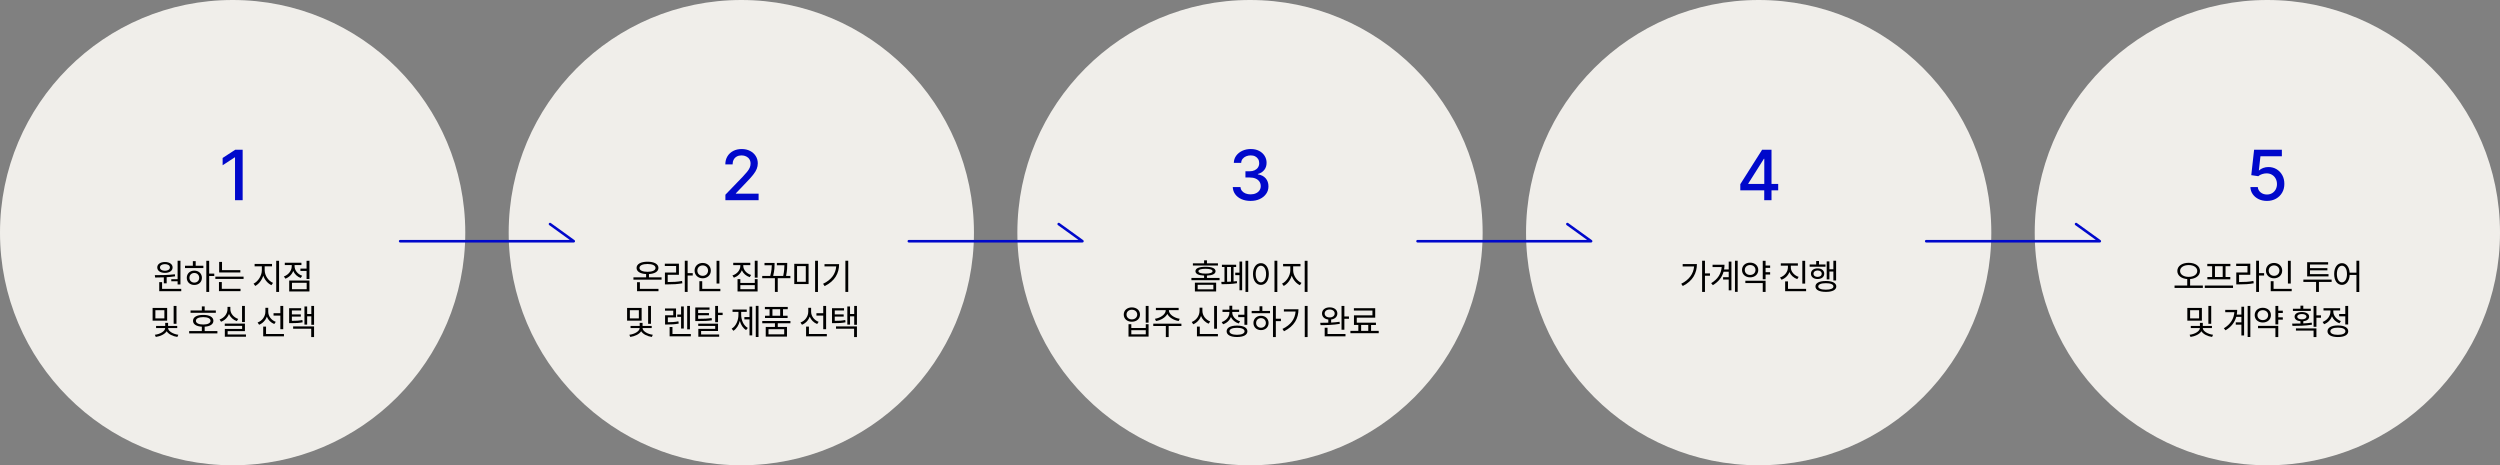 <?xml version="1.0" encoding="utf-8"?>
<!-- Generator: Adobe Illustrator 23.0.0, SVG Export Plug-In . SVG Version: 6.00 Build 0)  -->
<svg version="1.1" id="레이어_1" xmlns="http://www.w3.org/2000/svg" xmlns:xlink="http://www.w3.org/1999/xlink" x="0px"
	 y="0px" viewBox="0 0 1440 268" style="enable-background:new 0 0 1440 268;" xml:space="preserve">
<rect x="0" y="0" width="1440" height="268" fill="#808080" stroke="none"/>
<style type="text/css">
	.st0{fill:#F0EEEA;}
	.st1{fill:#0008CB;}
</style>
<g>
	<g>
		<circle class="st0" cx="134" cy="134" r="134"/>
	</g>
	<g>
		<path class="st1" d="M139.77,86.24v29.09h-4.4V90.64h-0.17l-6.96,4.55v-4.2l7.26-4.74H139.77z"/>
	</g>
	<g>
		<path d="M94.36,159.76c-1.78,0.08-3.5,0.1-4.98,0.1l-0.22-1.36c3.32,0,7.76-0.04,11.56-0.52l0.14,1.18
			c-1.58,0.24-3.24,0.42-4.86,0.52v3.54h-1.64V159.76z M90.58,154.04c0-1.88,1.8-3.12,4.42-3.12c2.62,0,4.42,1.24,4.42,3.12
			c0,1.92-1.8,3.14-4.42,3.14C92.38,157.18,90.58,155.96,90.58,154.04z M104.4,166.4v1.34H91.72v-5.22h1.64v3.88H104.4z
			 M92.14,154.04c0,1.16,1.16,1.92,2.86,1.92s2.86-0.76,2.86-1.92c0-1.14-1.16-1.9-2.86-1.9S92.14,152.9,92.14,154.04z M102.3,160.8
			v-10.6h1.64v13.66h-1.64v-1.84h-3.64v-1.22H102.3z"/>
		<path d="M112.72,153.08h4.42v1.32h-10.58v-1.32h4.52v-2.66h1.64V153.08z M116.3,160.02c0,2.44-1.82,4.12-4.38,4.12
			c-2.52,0-4.34-1.68-4.34-4.12c0-2.42,1.82-4.14,4.34-4.14C114.48,155.88,116.3,157.6,116.3,160.02z M114.74,160.02
			c0-1.62-1.18-2.78-2.82-2.78c-1.62,0-2.8,1.16-2.8,2.78c0,1.6,1.18,2.76,2.8,2.76C113.56,162.78,114.74,161.62,114.74,160.02z
			 M123.42,158.96h-2.94v9.18h-1.64v-17.92h1.64v7.36h2.94V158.96z"/>
		<path d="M140.3,159.34v1.32h-16.26v-1.32H140.3z M127.76,166.36h10.78v1.34h-12.42v-5.24h1.64V166.36z M138.44,156.94h-12.2v-6.08
			h1.64v4.74h10.56V156.94z"/>
		<path d="M152.46,155.68c0,3.04,2.16,6.14,4.8,7.26l-0.92,1.32c-2.08-0.96-3.84-3.02-4.7-5.48c-0.82,2.62-2.58,4.88-4.62,5.92
			l-0.96-1.32c2.58-1.22,4.76-4.6,4.76-7.7v-2.28h-4.16v-1.36h10.02v1.36h-4.22V155.68z M160.74,150.22v17.92h-1.64v-17.92H160.74z"
			/>
		<path d="M173.22,160.12c-2-0.72-3.54-2.22-4.32-4.06c-0.78,2.06-2.42,3.7-4.52,4.46l-0.86-1.28c2.66-0.96,4.52-3.34,4.52-5.88
			v-0.68h-4v-1.34h9.58v1.34h-3.94v0.66c0,2.34,1.76,4.58,4.36,5.5L173.22,160.12z M166.58,161.58h11.66v6.32h-11.66V161.58z
			 M168.18,166.58h8.46v-3.7h-8.46V166.58z M178.24,150.2v10.5h-1.66v-4.64h-3.54v-1.36h3.54v-4.5H178.24z"/>
		<path d="M96.28,184.7H87.9v-7.34h8.38V184.7z M96.82,188.98c0.02,1.72,2.82,3.46,5.9,3.84l-0.56,1.26
			c-2.7-0.38-5.1-1.62-6.16-3.28c-1.08,1.7-3.56,2.9-6.26,3.28l-0.54-1.26c3.06-0.36,5.92-2.06,5.94-3.84H89.9v-1.26h5.26v-1.74
			h1.66v1.74h5.26v1.26H96.82z M94.68,178.66H89.5v4.72h5.18V178.66z M101.66,186.5h-1.64v-10.3h1.64V186.5z"/>
		<path d="M125.22,190.7v1.34h-16.26v-1.34h7.3v-2.52c-3.16-0.18-5.08-1.4-5.08-3.4c0-2.16,2.26-3.4,5.9-3.4
			c3.58,0,5.84,1.24,5.84,3.4c0,2-1.9,3.2-5.02,3.4v2.52H125.22z M124.32,180.16h-14.56v-1.34h6.5v-2.34h1.64v2.34h6.42V180.16z
			 M117.08,186.92c2.58,0,4.18-0.8,4.18-2.14c0-1.32-1.6-2.12-4.18-2.12c-2.62,0-4.24,0.8-4.24,2.12
			C112.84,186.12,114.46,186.92,117.08,186.92z"/>
		<path d="M136.4,184.98c-2.06-0.72-3.7-2.22-4.52-4.12c-0.78,2.06-2.44,3.7-4.56,4.46l-0.84-1.28c2.7-0.94,4.56-3.34,4.56-5.94
			v-1.36h1.64v1.36c0,2.48,1.88,4.72,4.54,5.6L136.4,184.98z M141.68,192.64v1.3H129.5v-4.46h9.96v-1.78h-10v-1.3h11.62v4.32h-9.96
			v1.92H141.68z M141.06,185.5h-1.64v-9.28h1.64V185.5z"/>
		<path d="M157.98,186.64c-1.98-0.78-3.52-2.32-4.28-4.26c-0.76,2.14-2.36,3.84-4.46,4.68l-0.86-1.3c2.68-0.98,4.48-3.52,4.48-6.26
			v-2.22h1.64v2.28c0,2.5,1.76,4.86,4.34,5.82L157.98,186.64z M163.56,192.4v1.34H151.6v-5.6h1.64v4.26H163.56z M161.48,181.78
			h-3.92v-1.36h3.92v-4.2h1.66v13.4h-1.66V181.78z"/>
		<path d="M174.32,185.64c-2.06,0.42-3.76,0.5-6.64,0.5h-1.14v-8.62h6.92v1.32h-5.34v2.26h5.14v1.26h-5.14v2.44
			c2.56,0,4.16-0.1,6.04-0.48L174.32,185.64z M168.84,188.02h12.06v6.12h-1.64v-4.8h-10.42V188.02z M180.9,176.22v10.86h-1.58v-4.86
			h-2.4v4.74h-1.56v-10.42h1.56v4.34h2.4v-4.66H180.9z"/>
	</g>
	<g>
		<circle class="st0" cx="1306" cy="134" r="134"/>
	</g>
	<g>
		<path class="st1" d="M1305.76,115.73c-1.78,0-3.38-0.34-4.79-1.03c-1.42-0.69-2.54-1.63-3.39-2.83s-1.29-2.58-1.35-4.12h4.26
			c0.1,1.25,0.66,2.28,1.66,3.08c1,0.81,2.21,1.21,3.61,1.21c1.12,0,2.11-0.26,2.98-0.77c0.87-0.52,1.55-1.23,2.05-2.14
			s0.75-1.95,0.75-3.11c0-1.18-0.26-2.24-0.77-3.17c-0.51-0.93-1.21-1.66-2.11-2.19c-0.89-0.53-1.92-0.8-3.08-0.81
			c-0.88,0-1.77,0.15-2.66,0.45s-1.61,0.7-2.16,1.19l-4.02-0.6l1.63-14.66h15.99V90h-12.34l-0.92,8.14h0.17
			c0.57-0.55,1.32-1.01,2.27-1.38c0.94-0.37,1.95-0.55,3.03-0.55c1.77,0,3.35,0.42,4.74,1.26c1.39,0.84,2.48,1.99,3.28,3.44
			c0.8,1.45,1.2,3.12,1.19,5.01c0.01,1.88-0.42,3.57-1.27,5.04c-0.86,1.48-2.04,2.64-3.55,3.49
			C1309.44,115.3,1307.71,115.73,1305.76,115.73z"/>
	</g>
	<g>
		<path d="M1268.84,164.48v1.36h-16.3v-1.36h7.3v-3.74c-3.34-0.24-5.7-2.02-5.7-4.66c0-2.86,2.74-4.7,6.54-4.7
			c3.78,0,6.5,1.84,6.5,4.7c0,2.64-2.34,4.42-5.68,4.66v3.74H1268.84z M1260.68,159.48c2.86,0,4.94-1.34,4.94-3.4
			s-2.08-3.4-4.94-3.4c-2.86,0-4.96,1.34-4.96,3.4S1257.82,159.48,1260.68,159.48z"/>
		<path d="M1286.22,164.48v1.36h-16.26v-1.36H1286.22z M1274.18,153.32h-2.78V152h13.3v1.32h-2.78v6.24h2.74v1.34h-13.22v-1.34h2.74
			V153.32z M1280.28,153.32h-4.46v6.24h4.46V153.32z"/>
		<path d="M1289.7,162.46c3.26,0,5.58-0.12,8.26-0.64l0.18,1.36c-2.8,0.5-5.2,0.64-8.62,0.64h-1.42v-6.86h6.44v-3.76h-6.5v-1.34
			h8.12v6.44h-6.46V162.46z M1304.12,158.7h-2.94v9.46h-1.64v-17.98h1.64v7.14h2.94V158.7z"/>
		<path d="M1309.84,160.3c-2.66,0-4.66-1.84-4.66-4.44c0-2.58,2-4.4,4.66-4.4c2.68,0,4.7,1.82,4.7,4.4
			C1314.54,158.46,1312.52,160.3,1309.84,160.3z M1309.84,158.88c1.78,0,3.1-1.24,3.1-3.02c0-1.74-1.32-2.98-3.1-2.98
			c-1.74,0-3.06,1.24-3.06,2.98C1306.78,157.64,1308.1,158.88,1309.84,158.88z M1320.02,166.4v1.34h-12.08v-5.76h1.64v4.42H1320.02z
			 M1319.48,163.32h-1.64v-13.1h1.64V163.32z"/>
		<path d="M1343.02,162.4h-7.32v5.74h-1.64v-5.74h-7.32v-1.34h16.28V162.4z M1341.22,159.22h-12.3v-8.18H1341v1.32h-10.46v2.08
			h10.04v1.26h-10.04v2.2h10.68V159.22z"/>
		<path d="M1358.94,150.2v17.98h-1.64v-9.8h-3.9c-0.16,3.52-1.94,5.72-4.44,5.72c-2.62,0-4.48-2.44-4.48-6.26
			c0-3.82,1.86-6.26,4.48-6.26c2.42,0,4.18,2.1,4.44,5.46h3.9v-6.84H1358.94z M1351.86,157.84c0-2.9-1.2-4.78-2.9-4.78
			c-1.72,0-2.92,1.88-2.92,4.78c0,2.92,1.2,4.8,2.92,4.8C1350.66,162.64,1351.86,160.76,1351.86,157.84z"/>
		<path d="M1268.28,184.7h-8.38v-7.34h8.38V184.7z M1268.82,188.98c0.02,1.72,2.82,3.46,5.9,3.84l-0.56,1.26
			c-2.7-0.38-5.1-1.62-6.16-3.28c-1.08,1.7-3.56,2.9-6.26,3.28l-0.54-1.26c3.06-0.36,5.92-2.06,5.94-3.84h-5.24v-1.26h5.26v-1.74
			h1.66v1.74h5.26v1.26H1268.82z M1266.68,178.66h-5.18v4.72h5.18V178.66z M1273.66,186.5h-1.64v-10.3h1.64V186.5z"/>
		<path d="M1291.04,176.68h1.56v16.54h-1.56v-6.2h-3.24v-1.34h3.24v-3.16h-2.96c-0.84,3.02-2.78,5.72-6.18,7.74l-0.96-1.16
			c3.86-2.3,5.78-5.52,6.06-9.28h-5.26v-1.34h6.88c0,0.92-0.08,1.82-0.24,2.72h2.66V176.68z M1296.2,176.2v17.92h-1.56V176.2H1296.2
			z"/>
		<path d="M1303.38,185.76c-2.72,0-4.68-1.74-4.68-4.24c0-2.52,1.96-4.24,4.68-4.24c2.7,0,4.68,1.72,4.68,4.24
			C1308.06,184.02,1306.08,185.76,1303.38,185.76z M1303.38,184.38c1.78,0,3.08-1.18,3.08-2.86c0-1.7-1.3-2.86-3.08-2.86
			c-1.8,0-3.08,1.16-3.08,2.86C1300.3,183.2,1301.58,184.38,1303.38,184.38z M1300.62,187.7h11.66v6.44h-1.64v-5.1h-10.02V187.7z
			 M1312.28,180.3v2.48h2.62v1.34h-2.62v2.74h-1.64v-10.64h1.64v2.72h2.62v1.36H1312.28z"/>
		<path d="M1331.68,187.02c-3.84,0.68-8.08,0.68-11.22,0.7l-0.18-1.32c1.42,0,3.06,0,4.78-0.06v-1.3c-2.08-0.2-3.38-1.16-3.38-2.64
			c0-1.64,1.66-2.66,4.2-2.66c2.5,0,4.18,1.02,4.18,2.66c0,1.46-1.3,2.42-3.36,2.64v1.24c1.64-0.08,3.3-0.2,4.86-0.44
			L1331.68,187.02z M1331.02,179.08h-10.3v-1.24h4.34v-1.76h1.64v1.76h4.32V179.08z M1322.46,189.14h11.8v5h-1.64v-3.7h-10.16
			V189.14z M1325.88,183.94c1.58,0,2.62-0.6,2.62-1.54s-1.04-1.52-2.62-1.52c-1.62,0-2.64,0.58-2.64,1.52
			S1324.26,183.94,1325.88,183.94z M1336.9,183h-2.64v5.24h-1.64v-12.02h1.64v5.42h2.64V183z"/>
		<path d="M1347.52,186.22c-2-0.72-3.54-2.2-4.32-4.04c-0.76,2.08-2.42,3.76-4.52,4.56l-0.86-1.3c2.68-0.98,4.52-3.4,4.52-5.98
			v-0.62h-4v-1.32h9.58v1.32h-3.94v0.62c0,2.3,1.76,4.56,4.36,5.48L1347.52,186.22z M1352.58,190.8c0,2.12-2.28,3.34-5.96,3.34
			s-5.98-1.22-5.98-3.34c0-2.12,2.3-3.34,5.98-3.34S1352.58,188.68,1352.58,190.8z M1350.96,190.8c0-1.3-1.64-2.08-4.34-2.08
			c-2.7,0-4.34,0.78-4.34,2.08c0,1.3,1.64,2.06,4.34,2.06C1349.32,192.86,1350.96,192.1,1350.96,190.8z M1350.88,180.86v-4.64h1.66
			v10.68h-1.66v-4.7h-3.54v-1.34H1350.88z"/>
	</g>
	<g>
		<circle class="st0" cx="720" cy="134" r="134"/>
	</g>
	<g>
		<path class="st1" d="M720.34,115.73c-1.95,0-3.69-0.34-5.22-1.01s-2.74-1.61-3.62-2.81c-0.89-1.2-1.36-2.59-1.43-4.17h4.46
			c0.06,0.86,0.35,1.61,0.87,2.24c0.53,0.63,1.21,1.12,2.07,1.46s1.8,0.51,2.84,0.51c1.15,0,2.16-0.2,3.05-0.6
			c0.89-0.4,1.58-0.95,2.08-1.67c0.5-0.71,0.75-1.54,0.75-2.48c0-0.98-0.25-1.83-0.75-2.58c-0.5-0.74-1.22-1.33-2.17-1.75
			c-0.95-0.43-2.1-0.64-3.44-0.64h-2.46v-3.58h2.46c1.08,0,2.03-0.19,2.85-0.58s1.46-0.93,1.92-1.63c0.46-0.7,0.7-1.51,0.7-2.45
			c0-0.9-0.2-1.68-0.6-2.35c-0.4-0.67-0.97-1.19-1.71-1.57c-0.73-0.38-1.6-0.57-2.59-0.57c-0.95,0-1.83,0.17-2.65,0.52
			c-0.82,0.35-1.48,0.84-2,1.48c-0.51,0.64-0.79,1.4-0.82,2.29h-4.25c0.05-1.57,0.51-2.95,1.4-4.15c0.89-1.19,2.06-2.13,3.52-2.8
			s3.08-1.01,4.86-1.01c1.87,0,3.48,0.36,4.84,1.09c1.36,0.72,2.41,1.69,3.15,2.89c0.74,1.2,1.11,2.52,1.1,3.95
			c0.01,1.63-0.44,3.01-1.36,4.15c-0.91,1.14-2.13,1.9-3.64,2.29v0.23c1.93,0.29,3.43,1.06,4.5,2.3c1.07,1.24,1.59,2.78,1.58,4.62
			c0.01,1.6-0.43,3.04-1.33,4.3c-0.89,1.27-2.11,2.27-3.66,2.99C724.1,115.37,722.33,115.73,720.34,115.73z"/>
	</g>
	<g>
		<path d="M702.46,160.1v1.3h-16.2v-1.3h7.3v-1.36c-3.2-0.12-4.98-1-4.98-2.54c0-1.66,2.08-2.54,5.8-2.54
			c3.68,0,5.78,0.88,5.78,2.54c0,1.54-1.8,2.42-4.96,2.54v1.36H702.46z M701.54,152.96H687.1v-1.28h6.46v-1.72h1.64v1.72h6.34
			V152.96z M688.26,162.8h12.24v5.1h-12.24V162.8z M689.86,166.66h9.04v-2.62h-9.04V166.66z M694.38,157.6c2.58,0,4.04-0.5,4.04-1.4
			c0-0.88-1.46-1.38-4.04-1.38c-2.62,0-4.08,0.5-4.08,1.38C690.3,157.1,691.76,157.6,694.38,157.6z"/>
		<path d="M710.54,162.12c0.64-0.06,1.3-0.12,1.88-0.2l0.1,1.2c-2.78,0.52-6.54,0.6-8.88,0.6l-0.16-1.36c0.54,0,1.14,0,1.82-0.02
			v-8.54h-1.48v-1.32h8.2v1.32h-1.48V162.12z M706.8,162.3c0.74-0.02,1.48-0.04,2.24-0.08v-8.42h-2.24V162.3z M713.94,150.64h1.54
			v16.56h-1.54v-8.72h-2.44v-1.44h2.44V150.64z M718.98,150.22v17.92h-1.58v-17.92H718.98z"/>
		<path d="M730.84,157.84c0,3.82-1.9,6.26-4.56,6.26c-2.66,0-4.56-2.44-4.56-6.26c0-3.82,1.9-6.26,4.56-6.26
			C728.94,151.58,730.84,154.02,730.84,157.84z M723.28,157.84c0,2.92,1.24,4.8,3,4.8c1.74,0,2.98-1.88,2.98-4.8
			c0-2.9-1.24-4.78-2.98-4.78C724.52,153.06,723.28,154.94,723.28,157.84z M735.74,150.2v17.98h-1.64V150.2H735.74z"/>
		<path d="M744.86,155.68c0,3.04,2.16,6.14,4.8,7.26l-0.92,1.32c-2.08-0.96-3.84-3.02-4.7-5.48c-0.82,2.62-2.58,4.88-4.62,5.92
			l-0.96-1.32c2.58-1.22,4.76-4.6,4.76-7.7v-2.28h-4.16v-1.36h10.02v1.36h-4.22V155.68z M753.14,150.22v17.92h-1.64v-17.92H753.14z"
			/>
		<path d="M656.64,181.18c0,2.48-1.98,4.14-4.7,4.14c-2.7,0-4.66-1.66-4.66-4.14c0-2.44,1.96-4.12,4.66-4.12
			C654.66,177.06,656.64,178.74,656.64,181.18z M648.88,181.18c0,1.64,1.28,2.78,3.06,2.78c1.82,0,3.1-1.14,3.1-2.78
			c0-1.62-1.28-2.76-3.1-2.76C650.16,178.42,648.88,179.56,648.88,181.18z M651.64,186.72v2.2h8.32v-2.2h1.62v7.18h-11.56v-7.18
			H651.64z M651.64,192.58h8.32v-2.38h-8.32V192.58z M661.58,176.22v9.62h-1.64v-9.62H661.58z"/>
		<path d="M680.5,187.76h-7.34v6.38h-1.64v-6.38h-7.24v-1.34h16.2L680.5,187.76z M665.24,183.62c3.12-0.46,6.22-2.52,6.22-4.88v-0.1
			h-5.66v-1.32h13.1v1.32h-5.62v0.1c0,2.36,3.1,4.42,6.26,4.88l-0.64,1.3c-2.78-0.48-5.44-1.98-6.52-4.1
			c-1.1,2.12-3.74,3.62-6.52,4.1L665.24,183.62z"/>
		<path d="M696.2,186.44c-2.04-0.78-3.62-2.4-4.42-4.44c-0.76,2.18-2.38,3.92-4.48,4.8l-0.86-1.34c2.7-1.04,4.5-3.64,4.5-6.44v-1.82
			h1.64v1.82c0,2.7,1.82,5.14,4.48,6.12L696.2,186.44z M701.52,192.4v1.34h-12.08v-5.6h1.64v4.26H701.52z M700.98,189.36h-1.64
			V176.2h1.64V189.36z"/>
		<path d="M713.52,186.32c-2.06-0.64-3.7-1.98-4.52-3.72c-0.76,1.96-2.38,3.48-4.5,4.18l-0.8-1.26c2.64-0.9,4.44-3.08,4.44-5.5
			v-0.34h-3.98v-1.32h3.98v-2.24h1.64v2.24h3.96v1.32h-3.96v0.34c0,2.24,1.86,4.24,4.5,5.04L713.52,186.32z M718.5,190.82
			c0,2.1-2.28,3.3-6,3.3c-3.68,0-5.96-1.2-5.96-3.3c0-2.08,2.28-3.28,5.96-3.28C716.22,187.54,718.5,188.74,718.5,190.82z
			 M716.86,190.82c0-1.24-1.62-2-4.36-2c-2.7,0-4.32,0.76-4.32,2c0,1.26,1.62,2.02,4.32,2.02
			C715.24,192.84,716.86,192.08,716.86,190.82z M716.78,181.3v-5.1h1.66v10.88h-1.66v-4.42h-3.58v-1.36H716.78z"/>
		<path d="M727.12,179.08h4.42v1.32h-10.58v-1.32h4.52v-2.66h1.64V179.08z M730.7,186.02c0,2.44-1.82,4.12-4.38,4.12
			c-2.52,0-4.34-1.68-4.34-4.12c0-2.42,1.82-4.14,4.34-4.14C728.88,181.88,730.7,183.6,730.7,186.02z M729.14,186.02
			c0-1.62-1.18-2.78-2.82-2.78c-1.62,0-2.8,1.16-2.8,2.78c0,1.6,1.18,2.76,2.8,2.76C727.96,188.78,729.14,187.62,729.14,186.02z
			 M737.82,184.96h-2.94v9.18h-1.64v-17.92h1.64v7.36h2.94V184.96z"/>
		<path d="M747.92,178.14c0,5.18-2.38,9.74-8.34,12.66l-0.88-1.34c4.82-2.3,7.22-5.74,7.56-10h-6.74v-1.32H747.92z M753.18,176.2
			v17.94h-1.64V176.2H753.18z"/>
		<path d="M771.72,186.54c-3.74,0.68-8,0.74-11.06,0.74l-0.22-1.34c1.38,0,3-0.02,4.66-0.08v-1.8c-2.18-0.26-3.62-1.58-3.62-3.5
			c0-2.1,1.8-3.52,4.42-3.52c2.6,0,4.42,1.42,4.42,3.52c0,1.9-1.44,3.22-3.58,3.48v1.76c1.66-0.1,3.32-0.22,4.86-0.46L771.72,186.54
			z M765.9,182.84c1.68,0,2.88-0.9,2.88-2.28c0-1.36-1.2-2.28-2.88-2.28c-1.72,0-2.9,0.92-2.9,2.28
			C763,181.94,764.18,182.84,765.9,182.84z M764.66,192.38H775v1.34h-11.98v-4.94h1.64V192.38z M777,182.28v1.36h-2.64v6.3h-1.64
			v-13.72h1.64v6.06H777z"/>
		<path d="M794.14,190.58v1.34h-16.3v-1.34h4.56v-3.4h-2.52v-5.54h10.64v-2.78h-10.68v-1.34h12.28v5.44H781.5v2.88h11.04v1.34h-2.8
			v3.4H794.14z M784.02,190.58h4.1v-3.4h-4.1V190.58z"/>
	</g>
	<g>
		<circle class="st0" cx="1013" cy="134" r="134"/>
	</g>
	<g>
		<path class="st1" d="M1002.41,109.65v-3.55l12.57-19.86h2.8v5.23H1016l-8.99,14.23v0.23h17.23v3.72H1002.41z M1016.2,115.33v-6.76
			l0.03-1.62V86.24h4.16v29.09H1016.2z"/>
	</g>
	<g>
		<path d="M977.42,152.12c0,5.1-2.34,9.72-8.14,12.62l-0.9-1.28c4.58-2.3,7.04-5.74,7.42-9.98h-6.58v-1.36H977.42z M984.94,158.84
			h-2.88v9.3h-1.64V150.2h1.64v7.28h2.88V158.84z"/>
		<path d="M995.74,150.68h1.56v16.54h-1.56v-6.2h-3.24v-1.34h3.24v-3.16h-2.96c-0.84,3.02-2.78,5.72-6.18,7.74l-0.96-1.16
			c3.86-2.3,5.78-5.52,6.06-9.28h-5.26v-1.34h6.88c0,0.92-0.08,1.82-0.24,2.72h2.66V150.68z M1000.9,150.2v17.92h-1.56V150.2H1000.9
			z"/>
		<path d="M1008.08,159.76c-2.72,0-4.68-1.74-4.68-4.24c0-2.52,1.96-4.24,4.68-4.24c2.7,0,4.68,1.72,4.68,4.24
			C1012.76,158.02,1010.78,159.76,1008.08,159.76z M1008.08,158.38c1.78,0,3.08-1.18,3.08-2.86c0-1.7-1.3-2.86-3.08-2.86
			c-1.8,0-3.08,1.16-3.08,2.86C1005,157.2,1006.28,158.38,1008.08,158.38z M1005.32,161.7h11.66v6.44h-1.64v-5.1h-10.02V161.7z
			 M1016.98,154.3v2.48h2.62v1.34h-2.62v2.74h-1.64v-10.64h1.64v2.72h2.62v1.36H1016.98z"/>
		<path d="M1035.22,160.78c-2.06-0.72-3.7-2.2-4.52-4.08c-0.76,2.04-2.42,3.66-4.54,4.42l-0.86-1.28c2.72-0.94,4.54-3.28,4.54-5.84
			v-0.98h-4.1v-1.32h9.84v1.32h-4.06V154c0,2.42,1.86,4.6,4.5,5.48L1035.22,160.78z M1040.32,166.4v1.34h-12.08v-5.64h1.64v4.3
			H1040.32z M1039.78,163.34h-1.64v-13.12h1.64V163.34z"/>
		<path d="M1051.48,153.64h-9.12v-1.3h3.76v-2h1.62v2h3.74V153.64z M1046.94,160.72c-2.26,0-3.84-1.2-3.84-3.08
			c0-1.84,1.58-3.06,3.84-3.06s3.82,1.22,3.82,3.06C1050.76,159.52,1049.2,160.72,1046.94,160.72z M1046.94,159.5
			c1.4,0,2.36-0.74,2.36-1.86c0-1.1-0.96-1.84-2.36-1.84c-1.42,0-2.36,0.74-2.36,1.84C1044.58,158.76,1045.52,159.5,1046.94,159.5z
			 M1057.7,165c0,2-2.26,3.12-6,3.12c-3.74,0-6-1.12-6-3.12c0-2.02,2.26-3.14,6-3.14C1055.44,161.86,1057.7,162.98,1057.7,165z
			 M1056.06,165c0-1.2-1.64-1.88-4.36-1.88c-2.74,0-4.38,0.68-4.38,1.88c0,1.18,1.64,1.86,4.38,1.86
			C1054.42,166.86,1056.06,166.18,1056.06,165z M1053.74,160.92h-1.56v-10.36h1.56v4.52h2.28v-4.88h1.58v11.36h-1.58v-5.14h-2.28
			V160.92z"/>
	</g>
	<g>
		<circle class="st0" cx="427" cy="134" r="134"/>
	</g>
	<g>
		<path class="st1" d="M417.83,115.33v-3.18l9.84-10.2c1.05-1.11,1.92-2.08,2.61-2.92c0.69-0.84,1.2-1.64,1.54-2.39
			c0.34-0.76,0.51-1.56,0.51-2.41c0-0.97-0.23-1.8-0.68-2.51c-0.45-0.71-1.07-1.25-1.86-1.63c-0.79-0.38-1.67-0.58-2.66-0.58
			c-1.04,0-1.95,0.21-2.73,0.64s-1.37,1.03-1.79,1.8c-0.42,0.78-0.63,1.69-0.63,2.73h-4.19c0-1.77,0.41-3.32,1.22-4.65
			c0.81-1.33,1.93-2.36,3.35-3.09s3.04-1.1,4.84-1.1c1.83,0,3.44,0.36,4.84,1.09c1.4,0.72,2.49,1.71,3.27,2.95s1.18,2.65,1.18,4.21
			c0,1.08-0.2,2.14-0.6,3.17c-0.4,1.03-1.1,2.18-2.1,3.44s-2.38,2.8-4.15,4.6l-5.78,6.05v0.21h13.1v3.76H417.83z"/>
	</g>
	<g>
		<path d="M381.06,159.74v1.34h-16.2v-1.34h7.3v-1.88c-3.38-0.18-5.5-1.46-5.5-3.54c0-2.24,2.46-3.58,6.32-3.58
			c3.82,0,6.28,1.34,6.28,3.58c0,2.06-2.12,3.36-5.46,3.54v1.88H381.06z M368.58,166.4h10.7v1.34h-12.34v-5.18h1.64V166.4z
			 M372.98,156.56c2.8,0,4.6-0.82,4.6-2.24c0-1.42-1.8-2.26-4.6-2.26c-2.84,0-4.64,0.84-4.64,2.26
			C368.34,155.74,370.14,156.56,372.98,156.56z"/>
		<path d="M384.6,162.46c3.26,0,5.58-0.12,8.26-0.64l0.18,1.36c-2.8,0.5-5.2,0.64-8.62,0.64H383v-6.86h6.44v-3.76h-6.5v-1.34h8.12
			v6.44h-6.46V162.46z M399.02,158.7h-2.94v9.46h-1.64v-17.98h1.64v7.14h2.94V158.7z"/>
		<path d="M404.74,160.3c-2.66,0-4.66-1.84-4.66-4.44c0-2.58,2-4.4,4.66-4.4c2.68,0,4.7,1.82,4.7,4.4
			C409.44,158.46,407.42,160.3,404.74,160.3z M404.74,158.88c1.78,0,3.1-1.24,3.1-3.02c0-1.74-1.32-2.98-3.1-2.98
			c-1.74,0-3.06,1.24-3.06,2.98C401.68,157.64,403,158.88,404.74,158.88z M414.92,166.4v1.34h-12.08v-5.76h1.64v4.42H414.92z
			 M414.38,163.32h-1.64v-13.1h1.64V163.32z"/>
		<path d="M431.84,159.64c-2.06-0.66-3.72-2.1-4.54-3.96c-0.78,1.98-2.44,3.54-4.58,4.28l-0.84-1.3c2.72-0.86,4.56-3.1,4.56-5.56
			v-0.4h-4.1v-1.34h9.84v1.34h-4.06v0.4c0,2.36,1.88,4.46,4.52,5.28L431.84,159.64z M434.76,160.78h1.62v7.12h-11.56v-7.12h1.62
			v2.18h8.32V160.78z M434.76,164.24h-8.32v2.32h8.32V164.24z M436.38,150.2v9.72h-1.64v-9.72H436.38z"/>
		<path d="M455.26,160.26h-7.28v7.88h-1.64v-7.88h-7.3v-1.34h4.62c0.74-2.76,0.88-4.82,0.9-6.14h-4.2v-1.34h5.8v0.6
			c0,1.12,0,3.5-0.8,6.88h5.78c0.58-2.76,0.66-4.8,0.68-6.14h-4.34v-1.34h5.96v0.8c0,1.28,0,3.5-0.66,6.68h2.48V160.26z"/>
		<path d="M465.74,151.96v11.66h-8.24v-11.66H465.74z M459.1,153.28v9.04h5.04v-9.04H459.1z M471.14,150.2v17.98h-1.64V150.2H471.14
			z"/>
		<path d="M483.32,152.14c0,5.18-2.38,9.74-8.34,12.66l-0.88-1.34c4.82-2.3,7.22-5.74,7.56-10h-6.74v-1.32H483.32z M488.58,150.2
			v17.94h-1.64V150.2H488.58z"/>
		<path d="M369.58,184.7h-8.38v-7.34h8.38V184.7z M370.12,188.98c0.02,1.72,2.82,3.46,5.9,3.84l-0.56,1.26
			c-2.7-0.38-5.1-1.62-6.16-3.28c-1.08,1.7-3.56,2.9-6.26,3.28l-0.54-1.26c3.06-0.36,5.92-2.06,5.94-3.84h-5.24v-1.26h5.26v-1.74
			h1.66v1.74h5.26v1.26H370.12z M367.98,178.66h-5.18v4.72h5.18V178.66z M374.96,186.5h-1.64v-10.3h1.64V186.5z"/>
		<path d="M390.94,186.38c-2.26,0.44-4.12,0.54-6.7,0.54h-1.16v-5.34h4.72v-2.62h-4.76v-1.28h6.36v5.14h-4.72v2.78
			c2.3-0.02,4.06-0.1,6.08-0.52L390.94,186.38z M397.92,192.4v1.34H385.7v-5.4h1.64v4.06H397.92z M392.3,182.52h-2.2v-1.34h2.2
			v-4.64h1.56v12.68h-1.56V182.52z M397.4,189.68h-1.58v-13.46h1.58V189.68z"/>
		<path d="M410.06,184.48c-2.46,0.4-4.5,0.46-8.22,0.46h-1.36v-7.84h8.2v1.3h-6.56v1.92h6.24v1.26h-6.24v2.06
			c3.5,0,5.42-0.08,7.76-0.46L410.06,184.48z M403.84,192.66h10.4v1.28h-12v-4.5h9.72v-1.72h-9.78v-1.28h11.4v4.22h-9.74V192.66z
			 M416.24,180.12v1.34h-2.66v4.12h-1.64v-9.36h1.64v3.9H416.24z"/>
		<path d="M426.92,181.26c0,3.12,1.34,6.24,3.82,7.64l-1,1.2c-1.74-1.04-2.98-2.96-3.6-5.24c-0.62,2.46-1.92,4.56-3.7,5.68l-1-1.22
			c2.5-1.5,3.9-4.76,3.9-8.06v-1.62h-3.4v-1.34h8.18v1.34h-3.2V181.26z M431.72,176.6h1.56v16.6h-1.56v-9.22h-2.96v-1.34h2.96V176.6
			z M436.9,176.18v17.94h-1.58v-17.94H436.9z"/>
		<path d="M448,186.2v2.1h5.3v5.6h-12.24v-5.6h5.3v-2.1h-7.3v-1.32h16.22v1.32H448z M443.28,178.1h-2.7v-1.32h13.16v1.32h-2.72v3.76
			h2.64v1.32h-13.02v-1.32h2.64V178.1z M451.7,189.6h-9.04v2.98h9.04V189.6z M449.38,178.1h-4.46v3.76h4.46V178.1z"/>
		<path d="M470.68,186.64c-1.98-0.78-3.52-2.32-4.28-4.26c-0.76,2.14-2.36,3.84-4.46,4.68l-0.86-1.3c2.68-0.98,4.48-3.52,4.48-6.26
			v-2.22h1.64v2.28c0,2.5,1.76,4.86,4.34,5.82L470.68,186.64z M476.26,192.4v1.34H464.3v-5.6h1.64v4.26H476.26z M474.18,181.78
			h-3.92v-1.36h3.92v-4.2h1.66v13.4h-1.66V181.78z"/>
		<path d="M487.02,185.64c-2.06,0.42-3.76,0.5-6.64,0.5h-1.14v-8.62h6.92v1.32h-5.34v2.26h5.14v1.26h-5.14v2.44
			c2.56,0,4.16-0.1,6.04-0.48L487.02,185.64z M481.54,188.02h12.06v6.12h-1.64v-4.8h-10.42V188.02z M493.6,176.22v10.86h-1.58v-4.86
			h-2.4v4.74h-1.56v-10.42h1.56v4.34h2.4v-4.66H493.6z"/>
	</g>
	<path class="st1" d="M330.49,139.69h-99.99c-0.41,0-0.75-0.34-0.75-0.75s0.34-0.75,0.75-0.75h97.67l-11.79-8.51
		c-0.34-0.24-0.41-0.71-0.17-1.05c0.24-0.34,0.71-0.41,1.05-0.17l13.67,9.87c0.26,0.19,0.37,0.53,0.27,0.84
		C331.11,139.48,330.82,139.69,330.49,139.69z"/>
	<path class="st1" d="M623.49,139.69h-99.99c-0.41,0-0.75-0.34-0.75-0.75s0.34-0.75,0.75-0.75h97.67l-11.79-8.51
		c-0.34-0.24-0.41-0.71-0.17-1.05c0.24-0.34,0.71-0.41,1.05-0.17l13.67,9.87c0.26,0.19,0.37,0.53,0.27,0.84
		C624.11,139.48,623.82,139.69,623.49,139.69z"/>
	<path class="st1" d="M916.49,139.69h-99.98c-0.41,0-0.75-0.34-0.75-0.75s0.34-0.75,0.75-0.75h97.66l-11.79-8.51
		c-0.33-0.24-0.41-0.71-0.17-1.05c0.24-0.33,0.71-0.41,1.05-0.17l13.67,9.87c0.26,0.19,0.37,0.53,0.27,0.84
		C917.11,139.48,916.82,139.69,916.49,139.69z"/>
	<path class="st1" d="M1209.49,139.69h-99.98c-0.41,0-0.75-0.34-0.75-0.75s0.34-0.75,0.75-0.75h97.66l-11.79-8.51
		c-0.33-0.24-0.41-0.71-0.17-1.05c0.24-0.33,0.71-0.41,1.05-0.17l13.67,9.87c0.26,0.19,0.37,0.53,0.27,0.84
		C1210.11,139.48,1209.82,139.69,1209.49,139.69z"/>
</g>
</svg>
